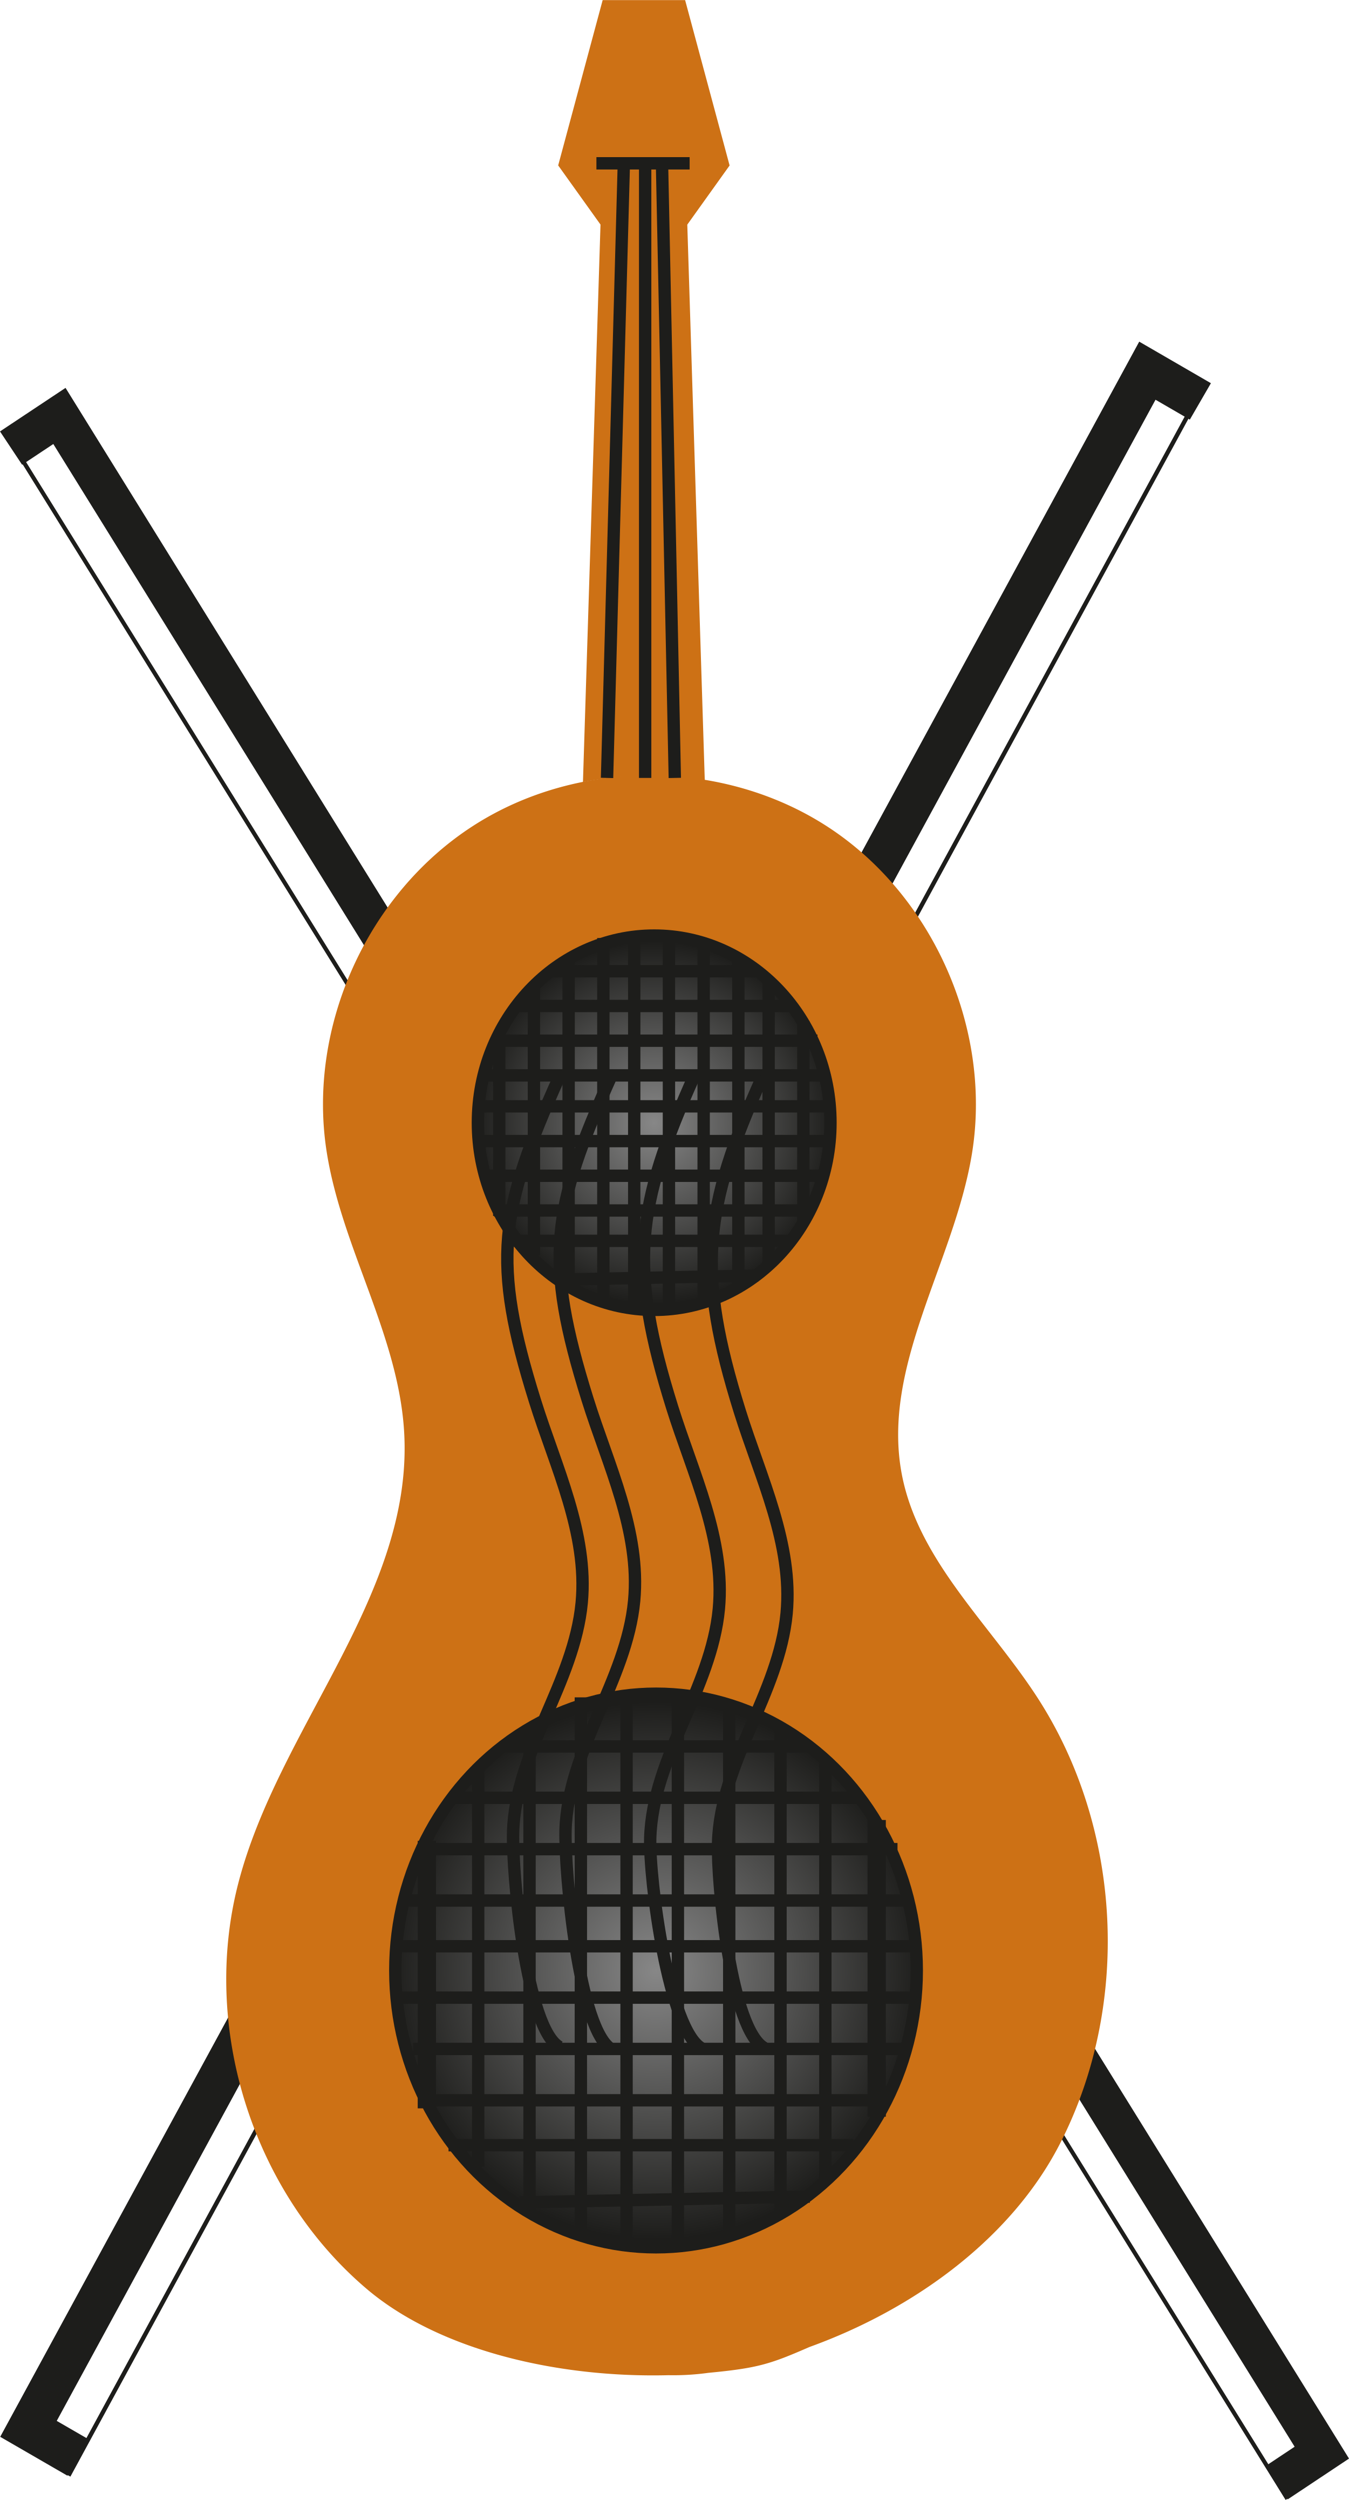<svg id="Laag_1" data-name="Laag 1" xmlns="http://www.w3.org/2000/svg" xmlns:xlink="http://www.w3.org/1999/xlink" viewBox="0 0 218.38 404.43"><defs><style>.cls-1,.cls-10,.cls-12,.cls-2,.cls-3,.cls-4{fill:none;}.cls-1,.cls-10,.cls-11,.cls-12,.cls-2,.cls-3,.cls-4,.cls-6,.cls-7,.cls-8,.cls-9{stroke:#1d1d1b;stroke-miterlimit:10;}.cls-1{stroke-width:6.47px;}.cls-2{stroke-width:0.67px;}.cls-3{stroke-width:6.81px;}.cls-4{stroke-width:0.7px;}.cls-5{fill:#cd7115;}.cls-12,.cls-6,.cls-7,.cls-8,.cls-9{stroke-width:2px;}.cls-6{fill:url(#Naamloos_verloop_24);}.cls-7{fill:#964d15;}.cls-11,.cls-8{fill:#b2b2b2;}.cls-9{fill:url(#Naamloos_verloop_24-2);}.cls-10,.cls-11{stroke-width:2.96px;}</style><radialGradient id="Naamloos_verloop_24" cx="105.9" cy="181.63" r="29.42" gradientUnits="userSpaceOnUse"><stop offset="0" stop-color="#878787"/><stop offset="1" stop-color="#1d1d1b"/></radialGradient><radialGradient id="Naamloos_verloop_24-2" cx="106.2" cy="318.78" r="43.52" xlink:href="#Naamloos_verloop_24"/></defs><path class="cls-1" d="M402.07,352.59" transform="translate(-190.09 -201.42)"/><path class="cls-1" d="M402.07,352.59" transform="translate(-190.09 -201.42)"/><polyline class="cls-1" points="1.79 72.49 9.62 67.29 213.98 396.78 206.67 401.64"/><path class="cls-1" d="M182,274.17" transform="translate(-190.09 -201.42)"/><path class="cls-1" d="M182,274.17" transform="translate(-190.09 -201.42)"/><line class="cls-2" x1="0.92" y1="70.06" x2="208.4" y2="404.25"/><polyline class="cls-3" points="194.32 64.94 185.74 59.97 4.61 392.93 12.62 397.56"/><path class="cls-1" d="M413.32,288.76" transform="translate(-190.09 -201.42)"/><path class="cls-1" d="M413.32,288.76" transform="translate(-190.09 -201.42)"/><line class="cls-4" x1="194.97" y1="62.26" x2="11.09" y2="400.49"/><path class="cls-5" d="M358,476c-7.73-11.9-19.25-22.12-21.92-36.06-3.35-17.55,8.43-34.19,11.34-51.81,3.3-20-6.13-41.61-23.09-52.79S283.83,324,266.72,335s-26.83,32.39-23.79,52.47c2.39,15.8,11.85,30.13,12.61,46.1,1.24,26-20.32,47.28-26.86,72.46-6.08,23.37,2.26,49.87,20.62,65.55,11.67,10,30.87,14.55,49,14.09h0a41.49,41.49,0,0,0,6.45-.38c8-.76,10-1.4,16.37-4.18h0c17-6.14,32.59-17.54,40.44-32.66C373.21,526,371.81,497.26,358,476Z" transform="translate(-190.09 -201.42)"/><ellipse class="cls-6" cx="105.9" cy="181.63" rx="28.54" ry="30.28"/><path class="cls-7" d="M305.15,326.93" transform="translate(-190.09 -201.42)"/><path class="cls-5" d="M289.38,201.44H301l7.2,26.75-6.85,9.57,2.84,90.18a50.81,50.81,0,0,0-19.73,0l2.84-90.19-6.85-9.57,7.2-26.74,13.35,0" transform="translate(-190.09 -201.42)"/><line class="cls-8" x1="102.67" y1="151.22" x2="102.67" y2="211.81"/><line class="cls-8" x1="108.29" y1="151.22" x2="108.29" y2="211.81"/><line class="cls-8" x1="113.91" y1="152.6" x2="113.91" y2="210.65"/><line class="cls-8" x1="119.53" y1="155.11" x2="119.53" y2="207.91"/><line class="cls-8" x1="80.82" y1="167.45" x2="80.82" y2="196.71"/><line class="cls-8" x1="86.43" y1="159.68" x2="86.43" y2="203.11"/><line class="cls-8" x1="92.05" y1="155.57" x2="92.05" y2="207.91"/><line class="cls-8" x1="97.67" y1="151.75" x2="97.67" y2="209.97"/><line class="cls-8" x1="124.43" y1="159" x2="124.43" y2="204.71"/><line class="cls-8" x1="130.05" y1="165.17" x2="130.05" y2="197.62"/><line class="cls-8" x1="134.15" y1="178.98" x2="77.7" y2="178.98"/><line class="cls-8" x1="133.93" y1="184.6" x2="77.93" y2="184.6"/><line class="cls-8" x1="132.78" y1="190.21" x2="79.3" y2="190.21"/><line class="cls-8" x1="130.5" y1="195.83" x2="79.99" y2="195.83"/><line class="cls-8" x1="122.27" y1="157.12" x2="89.35" y2="157.12"/><line class="cls-8" x1="128.22" y1="162.74" x2="83.87" y2="162.74"/><line class="cls-8" x1="132.33" y1="168.36" x2="79.99" y2="168.36"/><line class="cls-8" x1="133.47" y1="173.97" x2="77.93" y2="173.97"/><line class="cls-8" x1="127.53" y1="200.74" x2="83.19" y2="200.74"/><line class="cls-8" x1="122.73" y1="206.35" x2="90.95" y2="207"/><ellipse class="cls-9" cx="106.2" cy="318.78" rx="42.21" ry="44.78"/><line class="cls-8" x1="101.43" y1="273.81" x2="101.43" y2="363.41"/><line class="cls-8" x1="109.74" y1="273.81" x2="109.74" y2="363.41"/><line class="cls-8" x1="118.05" y1="275.84" x2="118.05" y2="361.7"/><line class="cls-8" x1="126.35" y1="279.56" x2="126.35" y2="357.65"/><line class="cls-10" x1="69.1" y1="297.81" x2="69.1" y2="341.08"/><line class="cls-8" x1="77.41" y1="286.32" x2="77.41" y2="350.55"/><line class="cls-8" x1="85.72" y1="280.23" x2="85.72" y2="357.65"/><line class="cls-8" x1="94.03" y1="274.59" x2="94.03" y2="360.69"/><line class="cls-8" x1="133.61" y1="285.3" x2="133.61" y2="352.91"/><line class="cls-11" x1="141.92" y1="294.43" x2="141.92" y2="342.43"/><line class="cls-8" x1="147.99" y1="314.86" x2="64.49" y2="314.86"/><line class="cls-8" x1="147.65" y1="323.17" x2="64.83" y2="323.17"/><line class="cls-8" x1="145.96" y1="331.47" x2="66.86" y2="331.47"/><line class="cls-8" x1="142.58" y1="339.78" x2="67.88" y2="339.78"/><line class="cls-8" x1="130.41" y1="282.53" x2="81.73" y2="282.53"/><line class="cls-8" x1="139.21" y1="290.84" x2="73.62" y2="290.84"/><line class="cls-8" x1="145.29" y1="299.15" x2="67.88" y2="299.15"/><line class="cls-8" x1="146.97" y1="307.46" x2="64.84" y2="307.46"/><line class="cls-8" x1="138.18" y1="347.04" x2="72.61" y2="347.04"/><line class="cls-8" x1="131.09" y1="355.35" x2="84.1" y2="356.29"/><path class="cls-12" d="M280.7,532.6c-5.45-2.87-7.73-28.24-7.55-34.78s2.69-12.72,5.25-18.65,5.25-12,5.86-18.48c1.05-11.25-4.21-21.9-7.56-32.62-7.08-22.63-5.77-30.85,3.88-52.34" transform="translate(-190.09 -201.42)"/><path class="cls-12" d="M289.19,533c-5.45-2.88-7.73-29-7.55-35.5s2.69-12.71,5.24-18.64,5.26-12,5.87-18.48c1.05-11.26-4.21-21.9-7.56-32.62-7.08-22.64-5.8-30.76,3.85-52.25" transform="translate(-190.09 -201.42)"/><path class="cls-12" d="M303.73,532.82c-5.44-2.87-8.56-27.42-8.38-34s2.69-12.71,5.25-18.64,5.25-12,5.86-18.48c1.05-11.26-4.21-21.9-7.56-32.62-7.07-22.64-6-32.35,3.69-53.85" transform="translate(-190.09 -201.42)"/><path class="cls-12" d="M313.87,532.76c-5.44-2.87-7.73-26.67-7.54-33.21s2.68-12.72,5.24-18.65,5.25-12,5.86-18.47c1.05-11.26-4.21-21.91-7.56-32.63-7.07-22.63-6-32.81,3.69-54.3" transform="translate(-190.09 -201.42)"/><path class="cls-8" d="M291.1,227.16" transform="translate(-190.09 -201.42)"/><path class="cls-8" d="M288.35,327.27" transform="translate(-190.09 -201.42)"/><path class="cls-8" d="M297.27,228.53" transform="translate(-190.09 -201.42)"/><path class="cls-8" d="M299.33,327.27" transform="translate(-190.09 -201.42)"/><line class="cls-8" x1="98.27" y1="125.85" x2="101.01" y2="25.74"/><line class="cls-8" x1="109.24" y1="125.85" x2="107.18" y2="27.11"/><line class="cls-8" x1="104.44" y1="125.85" x2="104.44" y2="26.42"/><line class="cls-12" x1="96.55" y1="26.42" x2="111.64" y2="26.42"/></svg>